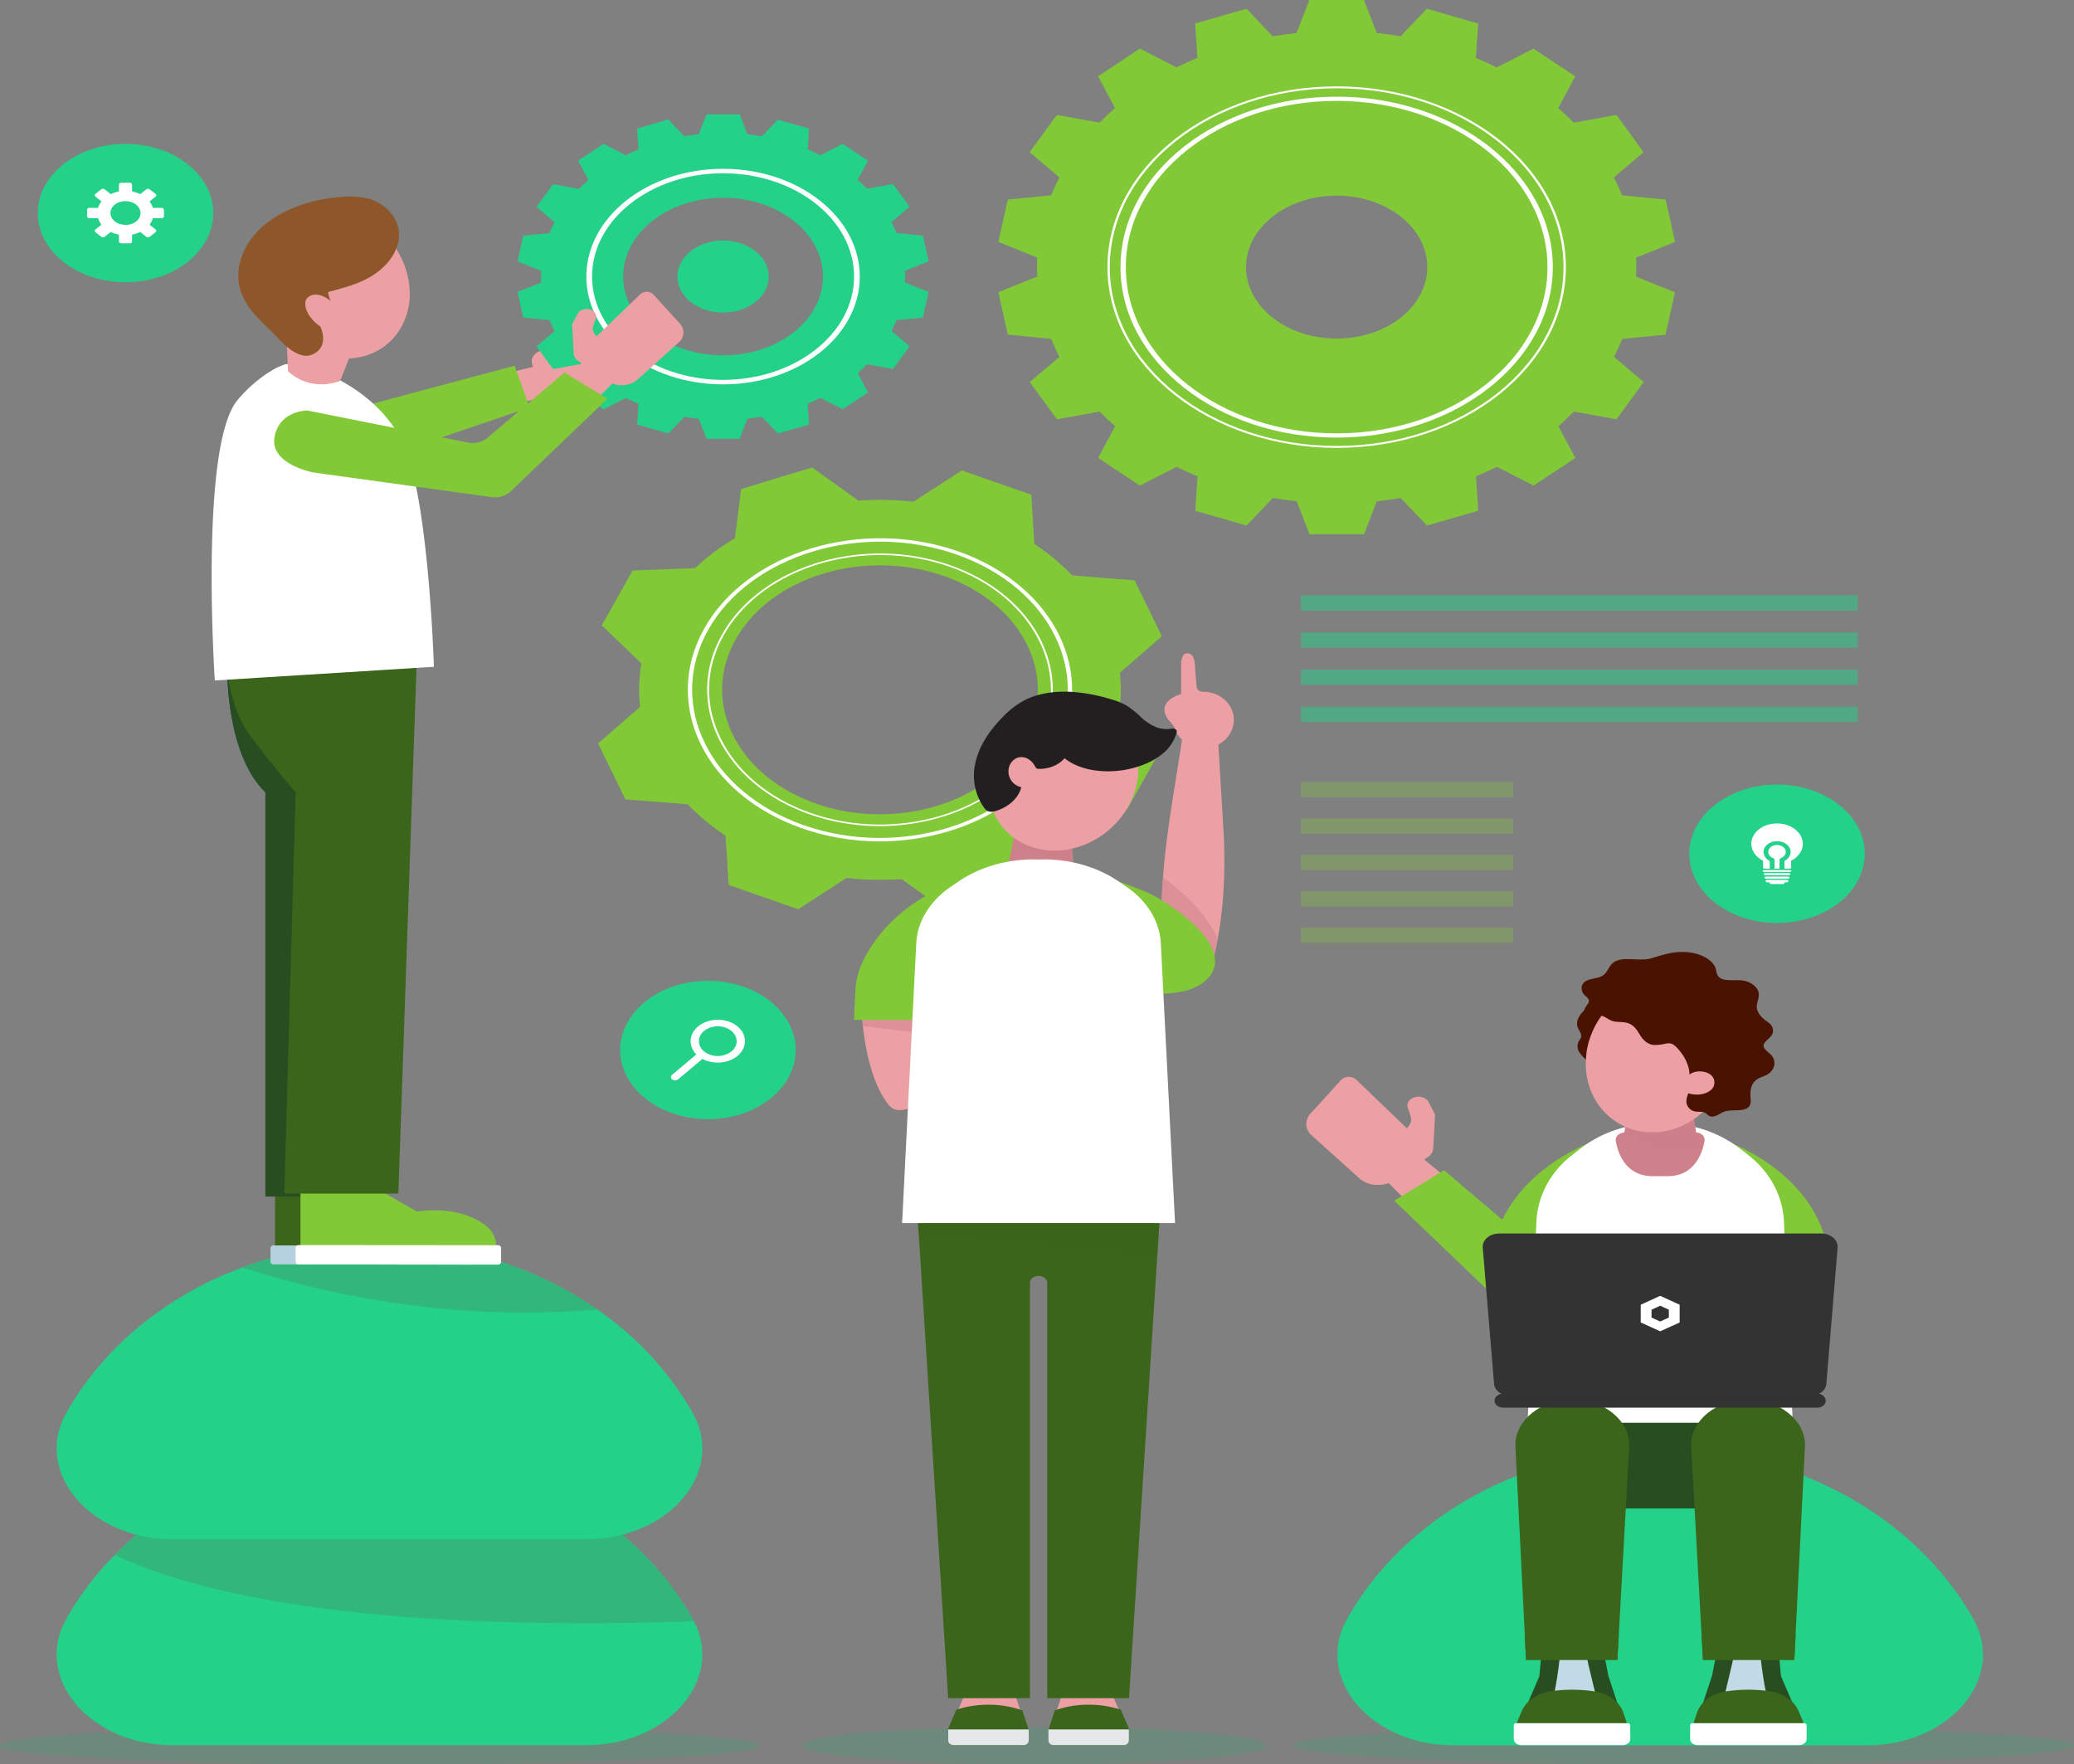 <svg xmlns="http://www.w3.org/2000/svg" viewBox="0 0 1097 933"><rect x="0" y="0" width="1097" height="933" fill="#808080" stroke="none"/><defs><style>.cls-1{isolation:isolate;}.cls-2,.cls-26{fill:#24d189;}.cls-12,.cls-3{fill:#fff;}.cls-27,.cls-4{fill:#82c937;}.cls-21,.cls-5{fill:#409e6f;}.cls-14,.cls-15,.cls-17,.cls-19,.cls-21,.cls-5,.cls-7{mix-blend-mode:multiply;}.cls-27,.cls-5{opacity:0.3;}.cls-15,.cls-6{fill:#eca0a4;}.cls-14,.cls-15,.cls-17,.cls-19,.cls-21,.cls-26,.cls-7{opacity:0.5;}.cls-8{fill:#4a1200;}.cls-9{fill:#284d21;}.cls-10{fill:#c1dae6;}.cls-11,.cls-19{fill:#3b651a;}.cls-12{stroke:#231f20;stroke-miterlimit:10;stroke-width:0.44px;}.cls-13,.cls-14{fill:#ce808b;}.cls-16,.cls-17{fill:#333;}.cls-18{fill:#e6e7e8;}.cls-20{fill:#231f20;}.cls-22{fill:#6d492c;}.cls-23{fill:#b5d0de;}.cls-24{fill:#003b67;}.cls-25{fill:#8e572a;}</style></defs><g class="cls-1"><g id="Layer_2" data-name="Layer 2"><g id="Layer_1-2" data-name="Layer 1"><ellipse class="cls-2" cx="374.45" cy="555.3" rx="46.41" ry="36.59"/><path class="cls-3" d="M390.14,558.37c5.43-4.56,5.14-11.75-.64-16s-14.9-4.05-20.33.51c-4.92,4.13-5.13,10.41-.83,14.74l-12.88,10.82a1.48,1.48,0,0,0,.1,2.44,2.63,2.63,0,0,0,3.1-.07L371.54,560C377.29,563.06,385.23,562.5,390.14,558.37Zm-17.32-2c-4-3-4.22-8-.45-11.14a12,12,0,0,1,14.12-.35c4,3,4.22,8,.45,11.13A12,12,0,0,1,372.82,556.36Z"/><ellipse class="cls-2" cx="939.92" cy="451.51" rx="46.41" ry="36.59"/><path class="cls-3" d="M947.53,460.62c0,.27-.41.48-.9.48H933.22c-.5,0-.9-.21-.9-.48h0c0-.26.4-.48.9-.48h13.41c.49,0,.9.22.9.48Z"/><path class="cls-3" d="M947,462.29c0,.3-.37.54-.83.54H933.73c-.46,0-.83-.24-.83-.54h0c0-.3.37-.55.83-.55h12.39c.46,0,.83.25.83.55Z"/><path class="cls-3" d="M946.57,464.12c0,.29-.35.53-.79.53H934.07c-.44,0-.79-.24-.79-.53h0c0-.29.35-.53.79-.53h11.71c.44,0,.79.24.79.53Z"/><path class="cls-3" d="M945.23,465.29H934.61a.67.67,0,1,0,0,1.34h1.31a1,1,0,0,0,1.14.9h5.73a1,1,0,0,0,1.14-.9h1.3a.67.67,0,1,0,0-1.34Z"/><path class="cls-3" d="M941.24,454.75a1,1,0,0,1,.58-.84l.62-.32a3.53,3.53,0,0,0,2.11-3.06c0-2-2.08-3.65-4.63-3.65s-4.62,1.64-4.62,3.65a3.53,3.53,0,0,0,2.11,3.06l.62.32a1,1,0,0,1,.58.84v4.64h2.63Z"/><path class="cls-3" d="M939.92,435.49c-7.5,0-13.58,4.8-13.58,10.71,0,3.77,2.47,7.08,6.2,9v3.59a.71.71,0,0,0,.77.61h2.75l0-4.12a5.46,5.46,0,0,1-3.27-4.74c0-3.12,3.21-5.65,7.16-5.65s7.17,2.53,7.17,5.65a5.46,5.46,0,0,1-3.27,4.74l0,0v4.1h2.75a.71.71,0,0,0,.78-.61v-3.59c3.73-1.91,6.2-5.22,6.2-9C953.51,440.29,947.43,435.49,939.92,435.49Z"/><ellipse class="cls-2" cx="66.38" cy="112.67" rx="46.41" ry="36.59"/><path class="cls-3" d="M86.7,114.4v-3.46a1.17,1.17,0,0,0-1.28-1H80.87a10.54,10.54,0,0,0-1.79-3.41L82.3,104a.86.86,0,0,0,0-1.42l-3.11-2.44a1.5,1.5,0,0,0-1.8,0l-3.22,2.54a16.73,16.73,0,0,0-4.32-1.42V97.65a1.17,1.17,0,0,0-1.28-1H64.19a1.17,1.17,0,0,0-1.28,1v3.59a16.93,16.93,0,0,0-4.33,1.42l-3.22-2.54a1.52,1.52,0,0,0-1.8,0l-3.1,2.44a.86.86,0,0,0,0,1.42l3.22,2.54a10.56,10.56,0,0,0-1.8,3.41H47.33a1.16,1.16,0,0,0-1.27,1v3.46a1.16,1.16,0,0,0,1.27,1h4.55a10.46,10.46,0,0,0,1.8,3.41l-3.22,2.55a.86.86,0,0,0,0,1.42l3.1,2.44a1.53,1.53,0,0,0,1.8,0l3.22-2.54a17.74,17.74,0,0,0,4.33,1.42v3.59a1.17,1.17,0,0,0,1.28,1h4.38a1.17,1.17,0,0,0,1.28-1V124.1a17.53,17.53,0,0,0,4.32-1.42l3.22,2.54a1.53,1.53,0,0,0,1.8,0l3.11-2.45a.86.86,0,0,0,0-1.42l-3.22-2.54a10.43,10.43,0,0,0,1.79-3.41h4.55A1.17,1.17,0,0,0,86.7,114.4Zm-18.5,4.38c-5.81,1-10.87-3-9.58-7.55.66-2.31,3-4.17,5.94-4.68,5.81-1,10.86,3,9.57,7.56C73.48,116.41,71.12,118.27,68.2,118.78Z"/><path class="cls-4" d="M865.5,141.27c0-1.69-.08-3.36-.16-5L886,127.94l-5-22.4L858,103.3q-1.95-4.83-4.39-9.49l15.73-13.32L855,60.78,832.4,64.87c-2.61-2.66-5.33-5.25-8.2-7.73l9-16.78L811.11,25.74l-19.4,9.92c-3.6-1.8-7.28-3.48-11.07-5l1.19-18.2L754.72,4.63,740.8,19.17q-6.21-1.07-12.59-1.73L721.43,0H692.57l-6.78,17.44q-6.37.68-12.59,1.73L659.28,4.63l-27.11,7.78,1.19,18.2q-5.67,2.36-11.07,5l-19.4-9.92L580.78,40.36l9,16.78c-2.87,2.48-5.59,5.07-8.2,7.73l-22.55-4.09L544.63,80.49l15.73,13.32q-2.43,4.66-4.39,9.49l-22.91,2.24-5,22.4,20.61,8.29c-.08,1.68-.16,3.35-.16,5s.08,3.36.16,5l-20.61,8.3,5,22.4L556,179.23q1.95,4.85,4.39,9.5l-15.73,13.32,14.42,19.7,22.55-4.09c2.61,2.66,5.33,5.26,8.2,7.74l-9,16.78,22.11,14.62,19.4-9.92q5.4,2.69,11.07,5.05l-1.19,18.2,27.11,7.78,13.92-14.54q6.21,1.06,12.59,1.73l6.78,17.44h28.86l6.78-17.44q6.38-.68,12.59-1.73l13.92,14.54,27.11-7.78-1.19-18.2c3.79-1.57,7.47-3.26,11.07-5.05l19.4,9.92,22.11-14.62-9-16.78c2.87-2.48,5.59-5.08,8.2-7.74L855,221.75l14.42-19.7-15.73-13.32q2.43-4.66,4.39-9.5L880.94,177l5-22.4-20.61-8.3C865.42,144.63,865.5,143,865.5,141.27ZM707,179.06c-26.47,0-47.93-16.92-47.93-37.79s21.46-37.8,47.93-37.8,47.93,16.93,47.93,37.8S733.47,179.06,707,179.06Z"/><path class="cls-3" d="M707,231.42c-63,0-114.33-40.44-114.33-90.15S644,51.12,707,51.12s114.33,40.44,114.33,90.15S770,231.42,707,231.42Zm0-178.07c-61.48,0-111.51,39.44-111.51,87.92s50,87.92,111.51,87.92,111.51-39.44,111.51-87.92S768.48,53.35,707,53.35Z"/><path class="cls-3" d="M707,236.86c-66.84,0-121.23-42.88-121.23-95.59S640.16,45.68,707,45.68s121.23,42.88,121.23,95.59S773.84,236.86,707,236.86Zm0-190.17c-66.14,0-120,42.43-120,94.58s53.81,94.58,120,94.58,120-42.43,120-94.58S773.14,46.69,707,46.69Z"/><path class="cls-4" d="M591.6,378.75a79,79,0,0,0,.73-22.94l22.23-19.33L600.1,306.9l-32.93-2.57a115.16,115.16,0,0,0-20.07-16.62l-1.61-26.07-36.76-12.85-25.59,16.54a160,160,0,0,0-29.09-.57l-24.51-17.53L392,258.63l-3.26,26a119,119,0,0,0-21.08,15.82l-33.05,1.27-16.31,29,21,20.18a79,79,0,0,0-.73,22.94l-22.23,19.33,14.46,29.58,32.93,2.57a115.16,115.16,0,0,0,20.06,16.62L385.42,468l36.75,12.86,25.59-16.55a161.06,161.06,0,0,0,29.1.58l24.51,17.52L538.89,471l3.25-26a119.9,119.9,0,0,0,21.09-15.82l33-1.28,16.31-29Zm-160,46.2c-42.14-14.74-61.14-53.62-42.45-86.84s68-48.21,110.14-33.47,61.14,53.62,42.44,86.85S473.74,439.69,431.61,425Z"/><path class="cls-3" d="M428.38,430.7c-46.09-16.12-66.95-58.8-46.5-95.14s74.57-52.78,120.65-36.66S569.47,357.7,549,394,474.46,446.82,428.38,430.7Zm73.74-131.06C456.55,283.7,403,300,382.81,335.89s.41,78.13,46,94.07,99.09-.33,119.3-36.25S547.68,315.58,502.12,299.64Z"/><path class="cls-3" d="M424.23,438.06C373,420.14,349.81,372.69,372.54,332.3s82.9-58.68,134.13-40.76,74.42,65.36,51.69,105.76S475.46,456,424.23,438.06Zm81.52-144.88c-50.08-17.52-108.91.35-131.13,39.84s.45,85.88,50.54,103.4,108.91-.36,131.13-39.85S555.84,310.7,505.75,293.18Z"/><path class="cls-5" d="M401.62,923.13c0,5.45-89.91,9.87-200.81,9.87S0,928.58,0,923.13s89.91-9.86,200.81-9.86S401.62,917.68,401.62,923.13Z"/><path class="cls-5" d="M669.84,923.13c0,5.45-55,9.87-122.76,9.87s-122.76-4.42-122.76-9.87,55-9.86,122.76-9.86S669.84,917.68,669.84,923.13Z"/><path class="cls-5" d="M1097,923.13c0,5.45-92.45,9.87-206.49,9.87S684,928.58,684,923.13s92.45-9.86,206.48-9.86S1097,917.68,1097,923.13"/><path class="cls-6" d="M769.31,626.27l-21.08,13.15-13.76-13.78c-5.16,2-11.51,1.09-15.46-2.47l-25.17-22.68a7.81,7.81,0,0,1-1.26-10.84,7.93,7.93,0,0,1,.59-.71l16.16-17.79a5.89,5.89,0,0,1,8-.21l26.89,25.85,1.29-1.89a5,5,0,0,0,.65-4.43l-1.55-4.71c-.68-2.1.56-4.27,3-5.27,3-1.22,6.74-.15,8,2.33l3,5.65a3.44,3.44,0,0,1,.41,1.77l-.91,17.12a5.91,5.91,0,0,1-2.68,4.4l-2.13,1.47Z"/><path class="cls-4" d="M921.06,642.14l-98,19.56a14.68,14.68,0,0,1-12.15-2.83l-47.14-40L737.47,635l59.28,56.73a14.38,14.38,0,0,0,11.74,3.42l108.75-15s26.72-4.88,24-21.45S921.06,642.14,921.06,642.14Z"/><g class="cls-7"><path class="cls-6" d="M726.21,593.77a2,2,0,0,1-1.93,0,1.44,1.44,0,0,1-.32-.23l-18.5-18.15,1.92-2.12L726.48,592A1.12,1.12,0,0,1,726.21,593.77Z"/><path class="cls-6" d="M717.85,599a2,2,0,0,1-2,.06,1.21,1.21,0,0,1-.3-.25L699,582.53l2-2.15,17.14,16.8A1.09,1.09,0,0,1,717.85,599Z"/><path class="cls-6" d="M709.46,604.18a1.88,1.88,0,0,1-1.94,0,1.44,1.44,0,0,1-.32-.23l-14.62-14.34a7.93,7.93,0,0,1,.59-.71l1.33-1.46,15.2,14.92A1.08,1.08,0,0,1,709.46,604.18Z"/></g><path class="cls-8" d="M836.27,548.62a12.1,12.1,0,0,1-1.3,2.2,5.77,5.77,0,0,0,.6,6,22.65,22.65,0,0,0,4.91,4.86,2.51,2.51,0,0,0,.88-2.22c.13-4.51.9-9.38,4.84-12.65a15.39,15.39,0,0,0,2.44-2.14c1.08-1.41,1-3.2,1.88-4.68,1.28-2.12,4.61-3.84,3.86-6.12a4.43,4.43,0,0,0-1.26-1.67c-2.76-2.61-7-4.89-11.12-3.94-.06,2.66-2.82,4.69-4.83,6.82-2.22,2.34-3.71,5.39-2.67,8.2C835.16,545.08,836.83,546.81,836.27,548.62Z"/><path class="cls-2" d="M1043.67,856c-30.06-53.12-92.88-89.67-165.54-89.67S742.64,802.84,712.58,856c-17.82,31.49,12.45,67,56.19,67H987.49c43.74,0,74-35.47,56.18-67"/><path class="cls-2" d="M310.06,922.93H91.34c-43.71,0-74-35.49-56.14-67a158.19,158.19,0,0,1,25.54-33.61c33.78-34.33,84-56.09,140-56.09,72.66,0,135.5,36.57,165.53,89.7.29.49.57,1,.8,1.48C383.11,888.51,353.14,922.93,310.06,922.93Z"/><path class="cls-9" d="M858.51,910.28v7.14c0,1.6-1.63,2.89-3.63,2.89H808.13c-2,0-3.65-1.29-3.65-2.89v-7.8a2.28,2.28,0,0,1,.2-.92l5.21-12.18,4.35-10.13,1.51-17.06h31.62l3.38,17.06,3.48,10.54,4.18,12.62A2.26,2.26,0,0,1,858.51,910.28Z"/><path class="cls-10" d="M845.59,902.71H819.93c3-7,4.93-23.71,5.83-33.38H838c.53,3.16,1.25,7,2.15,11C842.34,889.7,845.59,902.71,845.59,902.71Z"/><path class="cls-11" d="M860.61,912v7.67c0,1.71-1.76,3.1-3.93,3.1H806.33c-2.17,0-3.94-1.39-3.94-3.1v-8.36a2.18,2.18,0,0,1,.22-1l2.36-5.51c2.32-5.42,8.22-9.39,15.36-10.41a79.08,79.08,0,0,1,11.17-.78,78.15,78.15,0,0,1,12.18.93c7.34,1.15,13.13,5.62,15,11.33l1.77,5.33c0,.07,0,.12.07.2A3.93,3.93,0,0,1,860.61,912Z"/><path class="cls-3" d="M862.31,919.75c0,1.75-1.86,3.17-4.16,3.17h-53.3c-2.3,0-4.16-1.42-4.16-3.17v-7.39A1.22,1.22,0,0,1,802,911.3h58.9a1.23,1.23,0,0,1,1.34,1C862.29,914.6,862.31,919.75,862.31,919.75Z"/><path class="cls-9" d="M897.75,910.28v7.14c0,1.6,1.62,2.89,3.63,2.89h46.74c2,0,3.66-1.29,3.66-2.89v-7.8a2.45,2.45,0,0,0-.2-.92l-5.21-12.18L942,886.39l-1.5-17.06H908.89l-3.38,17.06L902,896.93l-4.18,12.62A2.26,2.26,0,0,0,897.75,910.28Z"/><path class="cls-10" d="M910.67,902.71h25.66c-3-7-4.93-23.71-5.83-33.38H918.23c-.53,3.16-1.26,7-2.16,11C913.92,889.7,910.67,902.71,910.67,902.71Z"/><path class="cls-11" d="M895.65,912v7.67c0,1.71,1.76,3.1,3.93,3.1h50.35c2.17,0,3.93-1.39,3.93-3.1v-8.36a2.06,2.06,0,0,0-.22-1l-2.36-5.51c-2.32-5.42-8.21-9.39-15.35-10.41a79.08,79.08,0,0,0-11.17-.78,78.28,78.28,0,0,0-12.19.93c-7.34,1.15-13.12,5.62-15,11.33l-1.78,5.33c0,.07,0,.12-.06.2A3.93,3.93,0,0,0,895.65,912Z"/><path class="cls-3" d="M893.94,919.75c0,1.75,1.87,3.17,4.17,3.17H951.4c2.3,0,4.17-1.42,4.17-3.17v-7.39a1.22,1.22,0,0,0-1.34-1.06h-58.9a1.22,1.22,0,0,0-1.34,1C894,914.6,893.94,919.75,893.94,919.75Z"/><path class="cls-12" d="M790.79,674s-.53,21.4,12.18,33.77S866.91,674,866.91,674Z"/><path class="cls-4" d="M837.64,679.5l18-81.62-16.08,7c-20.31,8.89-36.56,22.87-44.86,40-.51,1.06-1,2.13-1.46,3.2a44.23,44.23,0,0,0-3.44,15.5l-.71,15.92Z"/><path class="cls-4" d="M918.62,679.5l-18-81.62,16.08,7c20.31,8.89,36.56,22.87,44.86,40,.51,1.06,1,2.13,1.46,3.2a44.23,44.23,0,0,1,3.44,15.5l.71,15.92Z"/><path class="cls-9" d="M812,748.83,811.05,774c-.49,12.95,9.18,23.74,21.28,23.74h91.59c12.1,0,21.77-10.79,21.29-23.74l-.93-25.15Z"/><path class="cls-3" d="M948.24,752.43l-4.65-106.32c-.58-13.44-7.24-26.06-18.39-34.86l-4.47-3.53a64.36,64.36,0,0,0-42.6-13.43h0a64.36,64.36,0,0,0-42.6,13.43l-4.48,3.53c-11.14,8.8-17.8,21.42-18.39,34.86L808,752.43Z"/><path class="cls-13" d="M901.53,603.39a30.33,30.33,0,0,1-2,6.85c-2.38,5.59-7.32,11.77-17.42,11.77h-8c-14.93,0-18.62-13.43-19.47-18.62a3.46,3.46,0,0,1,1.42-3.36,5.07,5.07,0,0,1,2.38-1,2,2,0,0,1,.74-.13l3-19.52h31.9l3,19.52a5.88,5.88,0,0,1,3.12,1.16A3.54,3.54,0,0,1,901.53,603.39Z"/><path class="cls-14" d="M901.53,603.39a30.33,30.33,0,0,1-2,6.85c-23.33.4-35.47-6.54-41-11.24a2,2,0,0,1,.74-.13l3-19.52h31.9l3,19.52a5.88,5.88,0,0,1,3.12,1.16A3.54,3.54,0,0,1,901.53,603.39Z"/><path class="cls-6" d="M914.27,563.56a42.44,42.44,0,0,1-1.36,5.55c-6,18.67-24.13,31.6-43,29.5-19.92-2.2-33.38-20.28-30.82-41a11.3,11.3,0,0,1,.28-2.33,39.34,39.34,0,0,1,2.5-8.59,43.42,43.42,0,0,1,7-11.73c8.57-10.21,21.57-16.2,34.91-14.73A34.53,34.53,0,0,1,913,544.09c.35,1,.63,2.06.91,3.13A40.27,40.27,0,0,1,914.27,563.56Z"/><path class="cls-15" d="M913.87,547.22a77.5,77.5,0,0,1-12.71,6.85c-27.36,11.86-47.8,1.84-59.32-7.38a43.42,43.42,0,0,1,7-11.73c8.57-10.21,21.57-16.2,34.91-14.73A34.53,34.53,0,0,1,913,544.09C913.31,545.12,913.59,546.15,913.87,547.22Z"/><path class="cls-11" d="M861.78,764.25l-5.55,100.28-.74,13.28H807.16l-.66-13.28-5-100.28c0-13.25,13.57-24.1,30.15-24.1S861.78,751,861.78,764.25Z"/><polygon class="cls-11" points="856.23 864.53 855.49 877.81 807.16 877.81 806.5 864.53 856.23 864.53"/><path class="cls-11" d="M894.48,764.25,900,864.53l.73,13.28h48.33l.67-13.28,5-100.28c0-13.25-13.57-24.1-30.15-24.1S894.48,751,894.48,764.25Z"/><polygon class="cls-11" points="900.03 864.53 900.76 877.81 949.09 877.81 949.76 864.53 900.03 864.53"/><path class="cls-16" d="M956.68,738.49H799.57c-4.84,0-9-2.92-9.3-6.54l-6-72.08c-.34-4.16,3.62-7.55,8.86-7.55H963.1c5.24,0,9.2,3.39,8.86,7.55L966,732C965.69,735.57,961.52,738.49,956.68,738.49Z"/><path class="cls-16" d="M965.68,740.71v.09c0,2-2,3.63-4.54,3.63h-166c-2.55,0-4.6-1.61-4.6-3.63v-.09a2.35,2.35,0,0,1,.17-.89c.46-1.57,2.27-2.73,4.43-2.73h166a4.41,4.41,0,0,1,4.37,2.73A2.35,2.35,0,0,1,965.68,740.71Z"/><path class="cls-3" d="M888.42,699.4V690l-10.29-4.69L867.83,690v9.38l10.3,4.68Zm-14.87-2.61v-4.17l4.58-2.08,4.58,2.08v4.17l-4.58,2.09Z"/><path class="cls-17" d="M965.51,739.82H790.72c.46-1.57,2.27-2.73,4.43-2.73h166A4.41,4.41,0,0,1,965.51,739.82Z"/><path class="cls-8" d="M877.28,505.63l-3.91,1.17c-6.3,1.86-14.87-1.32-19.78,2.09-2.86,2-3.12,5.53-6.26,7.28-2.49,1.39-6.16,1.26-8.58,2.71-2.82,1.69-2.81,5.12-.64,7.33.95,1,2.3,1.89,2.36,3.08,0,.9-.7,1.7-1.27,2.5a7.59,7.59,0,0,0-1.41,5.78,2.68,2.68,0,0,0,1.87,2.3c3.42.92,3.82-3.43,7.75-2.58,1.8.39,3.71,2.29,6,2.81,2.66.61,5.5.14,8.08,1.13,3.22,1.24,4.61,4,6.13,6.41s4.1,5,7.7,5c6.7,0,7.73-3,12.18,2,3.7,4.14,6,8.77,6.14,13.7,2.63-2.36,8.26-2.26,11.12,0a5.21,5.21,0,0,1-.19,8.41c-2.83,2.24-7.77,2.73-11.6,1.41-.62,1.82-1.25,3.7-.83,5.57a5.65,5.65,0,0,0,4.7,4.12c1.63.25,3.48-.11,4.87.57,1,.47,1.48,1.34,2.48,1.78,2.43,1.08,5-1,7.34-2.1,3.84-1.7,9.76,0,12.93-2.28,1.75-1.28,1.62-3.37,1.46-5.2-.33-3.74.08-8,4.13-10.26,1.26-.69,2.77-1.1,4.08-1.74,4.59-2.23,5.85-7.41,2.62-10.77-1.51-1.58-3.92-3-3.93-4.87s2.67-3.38,4-5.12c1.75-2.22,1.09-5.34-1.5-7.14-2.81-1.94-4.87-3.75-5.84-6.6s1.06-5.67.81-8.54c-.29-3.43-4.19-6.57-8.84-7.09-4.28-.49-9.67.73-12.28-1.83-1.25-1.23-1.23-2.87-1.68-4.36-1.28-4.25-6.73-7.39-12.51-8.4C888.15,502.73,882.89,504,877.28,505.63Z"/><path class="cls-6" d="M542.63,913.76V919A2.44,2.44,0,0,1,540,921.1H505.75a2.44,2.44,0,0,1-2.67-2.11v-5.71a1.8,1.8,0,0,1,.14-.68l3.82-8.91,3.18-7.41h26.72l2.55,7.72,3,9.23A1.6,1.6,0,0,1,542.63,913.76Z"/><path class="cls-11" d="M544.15,915v5.61a2.63,2.63,0,0,1-2.87,2.27H504.43c-1.59,0-2.88-1-2.88-2.27v-6.12a1.54,1.54,0,0,1,.17-.73l4.09-9.57a53.69,53.69,0,0,1,17-2.65,52.19,52.19,0,0,1,17.92,3l3.29,9.9a.78.78,0,0,0,.05.14A3.27,3.27,0,0,1,544.15,915Z"/><path class="cls-18" d="M544.15,915v5.61a2.63,2.63,0,0,1-2.87,2.27H504.43c-1.59,0-2.88-1-2.88-2.27v-6h42.56A3.27,3.27,0,0,1,544.15,915Z"/><path class="cls-6" d="M556,913.76V919a2.44,2.44,0,0,0,2.67,2.11h34.21a2.44,2.44,0,0,0,2.67-2.11v-5.71a1.8,1.8,0,0,0-.14-.68l-3.82-8.91-3.18-7.41H561.73L559.18,904l-3,9.23A1.6,1.6,0,0,0,556,913.76Z"/><path class="cls-11" d="M554.52,915v5.61a2.63,2.63,0,0,0,2.87,2.27h36.85a2.62,2.62,0,0,0,2.87-2.27v-6.12a1.53,1.53,0,0,0-.16-.73l-4.09-9.57a53.69,53.69,0,0,0-17-2.65,52.19,52.19,0,0,0-17.92,3l-3.29,9.9a.78.78,0,0,0-.05.14A3.27,3.27,0,0,0,554.52,915Z"/><path class="cls-18" d="M554.52,915v5.61a2.63,2.63,0,0,0,2.87,2.27h36.85a2.62,2.62,0,0,0,2.87-2.27v-6H554.56A3.27,3.27,0,0,0,554.52,915Z"/><path class="cls-6" d="M644.44,393.7c.85,14.72,1.76,29.45,2.61,44.17,1.2,19.38.57,39.26-2.95,58.59q-.6,3.44-1.36,6.85c-1.42,6.54-4,18.71-17.26,15.58-7.66-1.84-9.7-9-10.27-14.91a222.29,222.29,0,0,1-.06-39.88c1.76-24.3,6.42-48.43,10.05-72.91a14.76,14.76,0,0,1-3.8-5.82,9.16,9.16,0,0,0-2-3.13c-1.87-1.88-3.75-4.61-3.46-7.57.62-5.55,8.79-7.61,8.79-7.61V351.17s.06-5.14,2.5-5.59,4.6,1.3,4.83,6.31c.11,2.33.51,7.16.91,11.64.11,1.34,1.7,2.33,3.57,2.33,8.91,0,16.07,6.66,16.07,14.86A14.74,14.74,0,0,1,644.44,393.7Z"/><path class="cls-14" d="M644.1,496.46q-.6,3.44-1.36,6.85c-1.42,6.54-4,18.71-17.26,15.58-7.66-1.84-9.7-9-10.27-14.91a222.29,222.29,0,0,1-.06-39.88C622.13,468.94,636.55,480.22,644.1,496.46Z"/><path class="cls-6" d="M538.57,534.37s-55,66.2-68.29,50.22c-9.3-11.19-12.71-31-13.9-41.94-.51-4.7-.63-7.74-.63-7.74l38.32-.27Z"/><path class="cls-14" d="M494.07,534.64v12.49l-37.69-4.48c-.51-4.7-.63-7.74-.63-7.74Z"/><polygon class="cls-13" points="568.49 463.93 532.25 462.7 535.42 447.26 536.96 439.83 566.28 440.82 567.63 454.67 568.49 463.93"/><path class="cls-14" d="M567.63,454.67c-17.48-1.27-27.45-5-32.21-7.41l1.54-7.43,29.33,1Z"/><path class="cls-4" d="M502.44,539.37l8.65-75.76-21,9.95c-15.43,8.7-27.28,21.17-34.07,35.66a39.57,39.57,0,0,0-3.59,14.87l-.74,15.28Z"/><path class="cls-4" d="M594,525.32l-8.64-61.71,21,8.11c16.26,7.46,51.38,33,29.16,48.51C625.14,527.5,606.91,525.32,594,525.32Z"/><path class="cls-11" d="M613.85,636.65l-1.76,27.84-14.93,233.6H553.9V678.41c0-2-2-3.63-4.54-3.63s-4.6,1.61-4.6,3.63V898.09H501.51L486,653.3l-1.08-16.65Z"/><polygon class="cls-19" points="613.85 636.65 612.09 664.49 485.95 653.3 484.87 636.65 613.85 636.65"/><path class="cls-3" d="M595.86,469l-4.42-3c-11.65-7.95-26.72-12-42.1-11.47h0C534,454,518.88,458.07,507.23,466l-4.42,3c-11,7.51-17.59,18.29-18.17,29.76l-7.49,148.07H621.52L614,498.8C613.45,487.33,606.87,476.55,595.86,469Z"/><path class="cls-6" d="M600.08,418.94c-.1.23-.2.51-.3.74a38.17,38.17,0,0,1-3,6.77c-9.15,16.48-28.52,26.3-46.64,22.63-19.91-4-31.18-22.67-26.23-42.54.26-.94.47-1.89.8-2.87a45.84,45.84,0,0,1,34.18-30.11,41.37,41.37,0,0,1,15.8,0,35.11,35.11,0,0,1,13.79,6C600.08,388,605.13,403.33,600.08,418.94Z"/><path class="cls-15" d="M600.08,418.94c-.1.23-.2.51-.3.74-42.79-1.69-50.37-27.8-50.37-27.8L544.73,379a45,45,0,0,1,14.18-5.48,41.37,41.37,0,0,1,15.8,0,35.11,35.11,0,0,1,13.79,6C600.08,388,605.13,403.33,600.08,418.94Z"/><path class="cls-20" d="M530.46,379.11a45.07,45.07,0,0,1,11.44-8.78c6.54-3.35,14.51-4.7,22.31-4.55A88.76,88.76,0,0,1,587,369.62a39.6,39.6,0,0,1,8.33,3.19,46,46,0,0,1,8,6.31,26.26,26.26,0,0,0,8.69,5.62,14.94,14.94,0,0,0,7.7.59c1.52-.32,3,.6,2.68,1.82a21.67,21.67,0,0,1-7.84,11.74c-4.87,3.93-11.3,6.54-18,7.94-11.6,2.4-25.14.93-33.5-5.85-2.87,3.52-8.16,5.74-13.48,5.64a2.56,2.56,0,0,1-1.27-.24,2,2,0,0,1-.71-.9c-1.35-2.64-4.18-5.31-7.78-5.06s-5.78,3.25-6.28,6a8.54,8.54,0,0,0,6.63,9.89c-1.37,5.88-7.16,10.92-14.32,12.81a4.77,4.77,0,0,1-4.89-1.33,29.46,29.46,0,0,1-5.07-24.2C517.76,394.63,523.35,386.31,530.46,379.11Z"/><path class="cls-21" d="M367.05,857.45C188.92,863.4,102.29,842,60.74,822.36c33.78-34.33,84-56.09,140-56.09,72.66,0,135.5,36.57,165.53,89.7C366.54,856.46,366.82,857,367.05,857.45Z"/><path class="cls-2" d="M310.08,814H91.34c-43.73,0-74-35.48-56.15-67,19.39-34.28,52.46-61.67,93-76.72a206.11,206.11,0,0,1,72.51-12.94c43.58,0,83.62,13.14,115.18,35.15A167.84,167.84,0,0,1,366.29,747C384.11,778.52,353.81,814,310.08,814Z"/><path class="cls-21" d="M315.89,692.52c-80,7.05-149.46-9.83-187.69-22.21a206.11,206.11,0,0,1,72.51-12.94C244.29,657.37,284.33,670.51,315.89,692.52Z"/><path class="cls-22" d="M145.56,630.57l0,33.1,101.87.08v-4.6a13.67,13.67,0,0,0-5.7-10.76c-14.22-11-35.51-7.15-35.51-7.15L187.5,630.6Z"/><path class="cls-11" d="M145.56,630.57l0,33.1h16.71c1.67-10.69,5.43-24.83,7.77-33.1Z"/><path class="cls-23" d="M143.08,660v7.34c0,.77.74,1.36,1.73,1.36l103.37.09a1.54,1.54,0,0,0,1.69-1.37v-7.34a1.56,1.56,0,0,0-1.69-1.37l-103.37-.08A1.57,1.57,0,0,0,143.08,660Z"/><path class="cls-24" d="M120.23,354.69S119.67,399,140.39,419l0,213.77h24.77l20.19-277.42Z"/><path class="cls-9" d="M120.23,354.69S119.67,399,140.39,419l0,213.77h24.77l20.19-277.42Z"/><path class="cls-4" d="M158.92,629.88l0,33.7,103.6.08V659A14,14,0,0,0,256.71,648c-14.5-11.17-36.14-7.27-36.14-7.27l-19-10.84Z"/><path class="cls-3" d="M156.36,659.84v7.46a1.61,1.61,0,0,0,1.77,1.4l105.15.09a1.61,1.61,0,0,0,1.77-1.4v-7.46a1.61,1.61,0,0,0-1.77-1.4l-105.14-.08A1.62,1.62,0,0,0,156.36,659.84Z"/><path class="cls-11" d="M119.74,347s-.24,25,12.92,42.5,23.71,29.56,23.71,29.56l-6,212.16H210.7l9.88-286.57Z"/><path class="cls-6" d="M302.53,180.56l-2.55.76-13.64,4.11c-3.82,1.15-6,4.52-4.65,7.57,0,0,0,.07.09.12l.33.92-17.39,4.29,3.8,8.27,3.47,7.55,16.58-4.78c2.43,3,7.17,4.54,11.73,3.44l14.83-3.61c5.91-1.41,9.12-6.43,7.07-11l-5.54-12.48C314.62,181.16,308.21,178.82,302.53,180.56Z"/><path class="cls-15" d="M302.53,180.56l-2.55.76-13.64,4.11c-3.82,1.15-6,4.52-4.65,7.57,0,0,0,.07.09.12l.33.92-17.39,4.29,3.8,8.27,3.47,7.55,16.58-4.78c2.43,3,7.17,4.54,11.73,3.44l14.83-3.61c5.91-1.41,9.12-6.43,7.07-11l-5.54-12.48C314.62,181.16,308.21,178.82,302.53,180.56Z"/><path class="cls-6" d="M300,181.32l-13.64,4.11c-3.82,1.15-6,4.52-4.65,7.57,0,0,0,.07.09.12l.33.92-17.39,4.29,3.8,8.27a11.49,11.49,0,0,0,6.72.62c19.31-2.79,20.71-14.38,20.71-14.38l3.88,2.49a4.19,4.19,0,0,0,4.05.18l2.37-1.19c1.6-.81,2.08-2.48,1.07-3.75Z"/><path class="cls-2" d="M478.74,146.26c0-1-.05-2-.1-3.06l12.52-5-3.05-13.61L474.2,123.2c-.79-2-1.69-3.88-2.67-5.77l9.56-8.1-8.76-12-13.7,2.48c-1.59-1.61-3.24-3.19-5-4.7L459.12,85,445.7,76.08l-11.79,6C431.72,81,429.49,80,427.19,79l.72-11-16.47-4.73L403,72.09q-3.78-.65-7.66-1l-4.11-10.6H373.69L369.57,71c-2.58.27-5.14.62-7.65,1l-8.46-8.84L337,68l.73,11q-3.45,1.44-6.73,3.07l-11.78-6L305.78,85l5.47,10.19c-1.74,1.51-3.39,3.09-5,4.7l-13.7-2.48-8.77,12,9.56,8.1q-1.47,2.83-2.67,5.77l-13.91,1.35-3,13.61,12.52,5c-.06,1-.1,2-.1,3.06s0,2,.1,3.06l-12.52,5,3,13.61,13.91,1.35q1.2,2.94,2.67,5.77l-9.56,8.09,8.77,12,13.7-2.48c1.58,1.61,3.23,3.19,5,4.7l-5.47,10.19,13.43,8.88,11.78-6c2.19,1.09,4.43,2.12,6.73,3.07L337,224.54l16.47,4.72,8.46-8.83c2.51.43,5.07.78,7.65,1l4.12,10.6h17.53l4.11-10.6q3.89-.4,7.66-1l8.45,8.83,16.47-4.72-.72-11.06c2.3-.95,4.53-2,6.72-3.07l11.79,6,13.42-8.88-5.47-10.19c1.74-1.51,3.39-3.09,5-4.7l13.7,2.48,8.76-12-9.56-8.09c1-1.89,1.88-3.81,2.67-5.77L488.11,168l3.05-13.61-12.52-5C478.69,148.3,478.74,147.28,478.74,146.26Zm-96.29,41.67c-29.18,0-52.84-18.66-52.84-41.67s23.66-41.67,52.84-41.67,52.85,18.66,52.85,41.67S411.64,187.93,382.45,187.93Z"/><ellipse class="cls-2" cx="382.45" cy="146.26" rx="24.16" ry="19.05"/><path class="cls-3" d="M382.45,203.27c-39.87,0-72.31-25.57-72.31-57s32.44-57,72.31-57,72.31,25.58,72.31,57S422.32,203.27,382.45,203.27Zm0-111.64c-38.2,0-69.29,24.5-69.29,54.63s31.09,54.63,69.29,54.63,69.29-24.51,69.29-54.63S420.66,91.63,382.45,91.63Z"/><path class="cls-4" d="M152.73,225.34l119.48-31.93,7.86,22.09-85.82,29.2c-3.61,1.31-46.91,12.52-47.59,9.44C146.66,254.14,148,226.66,152.73,225.34Z"/><path class="cls-3" d="M113.62,359.87l115.88-7.24S227.35,280.7,217,244.55a63.64,63.64,0,0,0-7.55-16.85c-14.72-23.11-40.09-31.25-40.09-31.25l-18-3.94A35,35,0,0,0,143,196.4a71.83,71.83,0,0,0-17.32,15.15C105.33,235.46,113.62,359.87,113.62,359.87Z"/><path class="cls-6" d="M152.35,196.24c.09.1,10.27,11.25,27.55,5.24l.43-1.12,7.09-18.15-23.46-19-13.62-11,.37,7.94,1.14,25Z"/><path class="cls-15" d="M151.85,185.17a70.25,70.25,0,0,0,28.48,15.19l7.09-18.15-23.46-19-13.25-3.06Z"/><path class="cls-6" d="M293.78,203.38,312,214.74l11.89-11.9c4.46,1.69,9.94.94,13.36-2.14L359,181.11a6.76,6.76,0,0,0,1.09-9.37,7.49,7.49,0,0,0-.51-.61l-14-15.38a5.09,5.09,0,0,0-6.88-.18l-23.23,22.34-1.12-1.64a4.28,4.28,0,0,1-.56-3.83l1.33-4.06c.59-1.81-.47-3.69-2.58-4.56-2.6-1-5.83-.13-6.94,2l-2.6,4.88a2.92,2.92,0,0,0-.35,1.53l.79,14.79a5.11,5.11,0,0,0,2.31,3.81l1.84,1.27Z"/><path class="cls-4" d="M162.66,217.1,247.31,234a12.7,12.7,0,0,0,10.5-2.44L298.54,197l22.75,13.89-51.22,49a12.44,12.44,0,0,1-10.14,3l-94-13s-23.09-4.22-20.75-18.54S162.66,217.1,162.66,217.1Z"/><g class="cls-7"><path class="cls-6" d="M331,175.3a1.77,1.77,0,0,0,1.67,0,1.42,1.42,0,0,0,.28-.2l16-15.69-1.66-1.83-16.51,16.12A1,1,0,0,0,331,175.3Z"/><path class="cls-6" d="M338.24,179.78a1.75,1.75,0,0,0,1.7.06,1.07,1.07,0,0,0,.25-.22l14.34-14-1.69-1.85L338,178.25A.94.94,0,0,0,338.24,179.78Z"/><path class="cls-6" d="M345.5,184.3a1.6,1.6,0,0,0,1.66,0,1,1,0,0,0,.29-.2l12.63-12.39a7.49,7.49,0,0,0-.51-.61l-1.15-1.26-13.14,12.89A.93.93,0,0,0,345.5,184.3Z"/></g><path class="cls-6" d="M216.65,152.72c1.1,16.71-8.4,31.5-24.67,35.79a39.65,39.65,0,0,1-23.47-1.36,48,48,0,0,1-28.17-27.69,6.71,6.71,0,0,1-.4-1.11c-.49-1.24-.79-2.45-1.16-3.71v0c-2.76-10.66-1.2-21.12,3.83-29.23A32.35,32.35,0,0,1,162.14,111c11.87-3.14,24.74,0,35,7.48a37.47,37.47,0,0,1,3.21,2.52,47.52,47.52,0,0,1,13.46,19.05l.64,1.85A41.76,41.76,0,0,1,216.65,152.72Z"/><path class="cls-15" d="M214.42,141.93a66.85,66.85,0,0,1-32.53,14.18c-5.06.72-10.37.95-15.26-.34s-9.16-4.38-10.26-8.35c-1.62-6.07,4.45-11.72,10.58-15.63a113.2,113.2,0,0,1,30.16-13.28,37.47,37.47,0,0,1,3.21,2.52,47.52,47.52,0,0,1,13.46,19.05Z"/><path class="cls-25" d="M165.31,187.42a12.13,12.13,0,0,0,2.07-1.19c6.52-4.72,2-13.63,2-13.63-6.79-4.38-10.7-13.23-5.6-16s11.16,2.61,11.16,2.61a16.5,16.5,0,0,1-1.42-4.76c9.41-2.52,18.36-4.81,25.83-10.31,7.28-5.38,12.13-13.09,11.67-21s-6.86-15.59-16.31-18.12a43.08,43.08,0,0,0-13.9-.9c-15.67,1.08-31.13,6.3-41.69,15.49s-15.66,22.47-11.74,34.47c3.07,9.38,10.93,15.89,18.25,23.28C149.09,180.93,157.81,190.93,165.31,187.42Z"/><rect class="cls-26" x="688.1" y="314.82" width="294.55" height="8.09"/><rect class="cls-26" x="688.1" y="334.46" width="294.55" height="8.09"/><rect class="cls-26" x="688.1" y="354.1" width="294.55" height="8.09"/><rect class="cls-26" x="688.1" y="373.75" width="294.55" height="8.09"/><rect class="cls-27" x="688.1" y="413.56" width="112.24" height="8.09"/><rect class="cls-27" x="688.1" y="432.81" width="112.24" height="8.09"/><rect class="cls-27" x="688.1" y="452.05" width="112.24" height="8.09"/><rect class="cls-27" x="688.1" y="471.29" width="112.24" height="8.09"/><rect class="cls-27" x="688.1" y="490.54" width="112.24" height="8.09"/></g></g></g></svg>